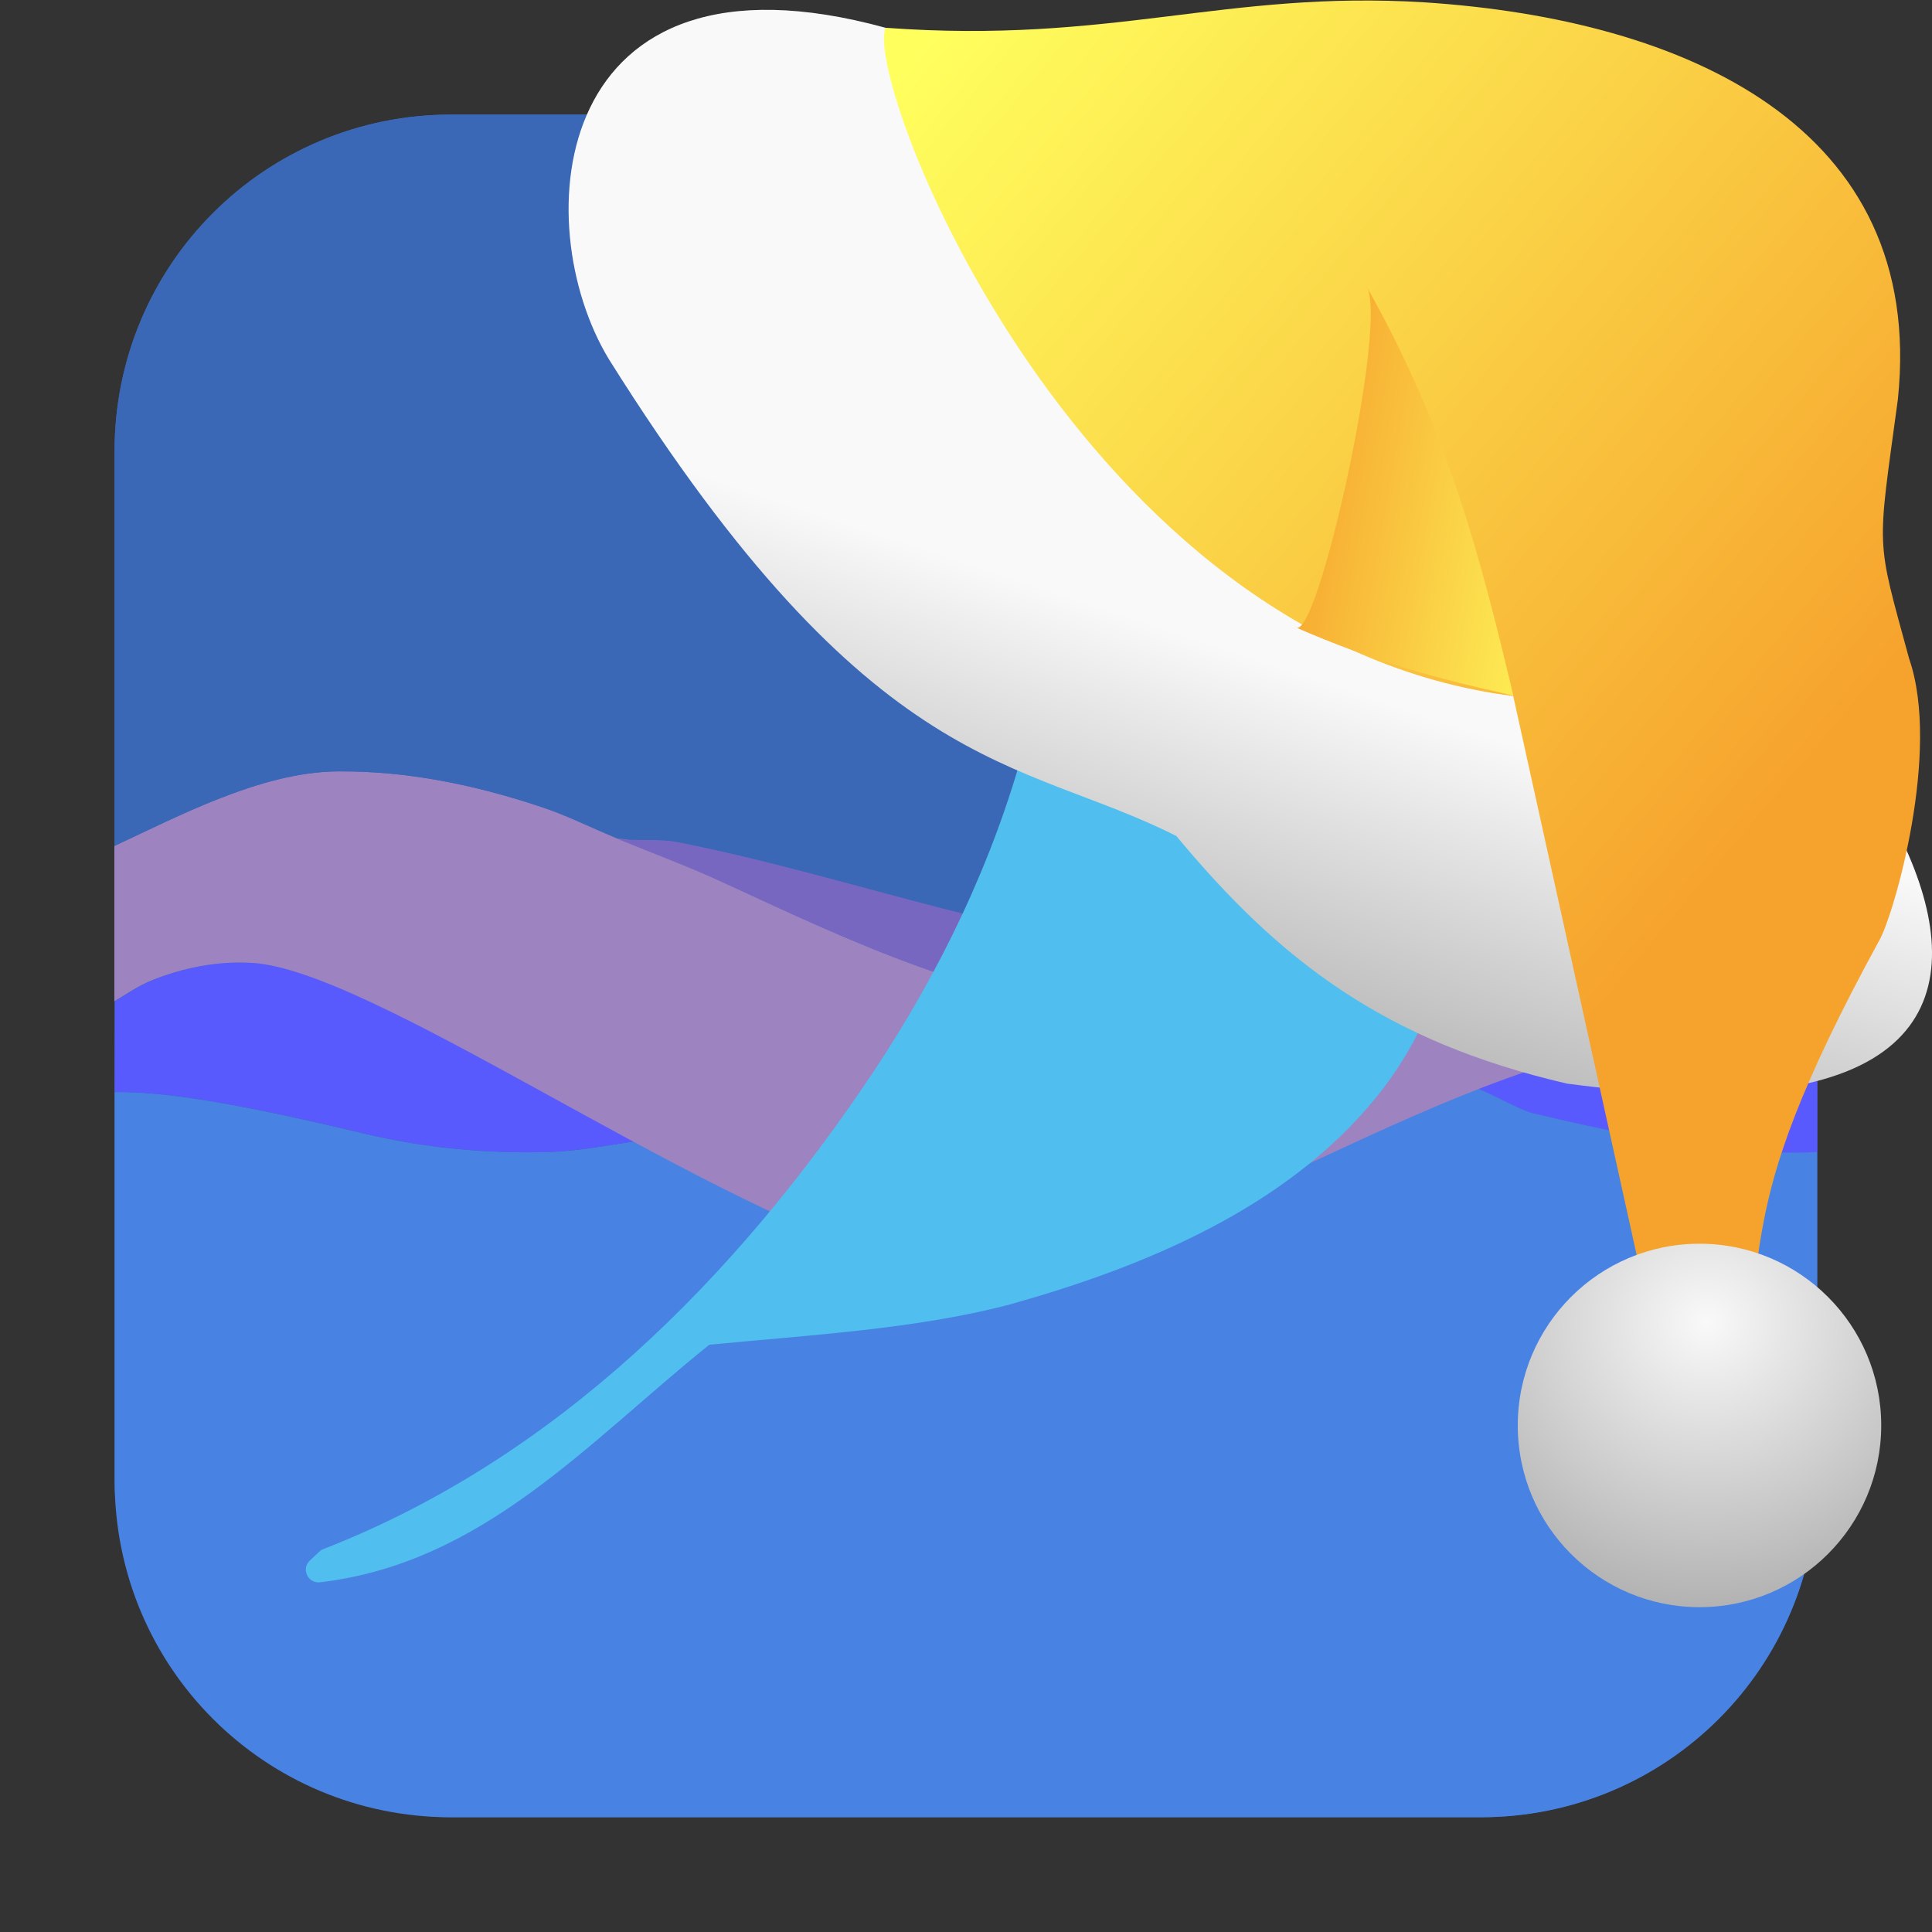 <svg viewBox="0 0 32 32" xmlns="http://www.w3.org/2000/svg" xmlns:xlink="http://www.w3.org/1999/xlink"><rect x="0" y="0" width="32" height="32" fill="#333333" stroke="none"/><linearGradient id="a" gradientUnits="userSpaceOnUse" x1="-23.24" x2="-28.704" xlink:href="#c" y1="-185.08" y2="-186.05"/><linearGradient id="b" gradientUnits="userSpaceOnUse" x1="-34.914" x2="-20.469" xlink:href="#c" y1="-193.53" y2="-181.36"/><linearGradient id="c"><stop offset="0" stop-color="#ffff5e"/><stop offset="1" stop-color="#f6a32d"/></linearGradient><linearGradient id="d"><stop offset="0" stop-color="#f9f9f9"/><stop offset="1" stop-color="#999"/></linearGradient><linearGradient id="e" gradientUnits="userSpaceOnUse" x1="-33.14" x2="-35.775" xlink:href="#d" y1="-185.13" y2="-177.2"/><radialGradient id="f" cx="-176.59" cy="-120.91" gradientTransform="matrix(2.211 .057 -.055 2.125 362.18 94.22)" gradientUnits="userSpaceOnUse" r="3.01" xlink:href="#d"/><g fill-rule="evenodd"><rect fill="#3a68b6" height="28.2" rx="5.575" width="28.2" x="1.898" y="1.898"/><g transform="translate(46.631 2.105)"><path d="m-22.21 15.903c.25.086.742.376.965.429 2.511.605 3.814.687 4.715.645v-1.713c-.285-.089-.496-.208-.893-.24-.706-.057-1.594 0-2.686.262-.652.156-1.455.368-2.102.617" fill="#595afd"/><path d="m-44.732 15.982v6.439c0 3.089 2.486 5.574 5.574 5.574h17.05c3.089 0 5.576-2.486 5.576-5.574v-5.445c-.901.043-2.204-.039-4.715-.645-.223-.054-.716-.344-.965-.429-1.444.556-2.717 1.284-4.093 1.886-.997.436-1.969.808-2.902 1.01-.933.198-1.828.222-2.674-.039-1.192-.368-2.674-1.215-4.1-1.979-.53.072-1.049.184-1.592.197-.995.025-2.01-.063-3.039-.309-2.181-.522-3.324-.695-4.123-.684" fill="#4882e3"/><path d="m-44.732 15.982c.799-.011 1.942.162 4.123.684 1.028.246 2.044.334 3.039.309.542-.014 1.062-.125 1.592-.197-.597-.32-1.134-.508-1.717-.828-.987-.542-1.93-1.055-2.75-1.439s-1.519-.641-2.01-.668c-.599-.033-1.147.09-1.623.277-.259.102-.437.235-.65.359z" fill="#595afd"/><path d="m-16.529 12.861c-.467.02-.912-.003-1.453.178-.756.252-2.359.68-4.23 1.033-1.872.353-4.01.631-5.848.58-1.178-.077-2.292-.366-3.371-.756s-2.125-.881-3.166-1.361-2.076-.949-3.139-1.297c-1.062-.348-2.151-.574-3.295-.566h-.002c-.65.004-1.322.195-2.02.471-.542.215-1.111.495-1.684.764v2.572c.214-.125.391-.258.65-.359.476-.187 1.024-.31 1.623-.277.495.027 1.193.284 2.01.668.82.384 1.763.897 2.75 1.439 1.975 1.084 4.125 2.285 5.816 2.807.846.261 1.741.237 2.674.039s1.906-.57 2.902-1.01c1.994-.872 4.09-2 6.195-2.504 1.092-.261 1.98-.318 2.686-.262.397.032.608.152.893.24z" fill="#9d83c0"/><path d="m-16.529 11.768c-1.058.288-2.431.675-4.104 1.059-1.897.435-3.982.82-5.791.9-1.609-.082-3.116-.407-4.59-.785s-2.915-.808-4.395-1.1c-.323-.063-.681-.01-1.01-.059.606.249 1.215.474 1.818.752 1.041.48 2.087.972 3.166 1.361 1.079.39 2.193.679 3.371.756 1.836.05 3.976-.227 5.848-.58s3.475-.781 4.23-1.033c.542-.181.986-.158 1.453-.178z" fill="#7767c0"/><path d="m-39.16-.207c-3.089 0-5.574 2.488-5.574 5.576v6.537c.573-.269 1.141-.548 1.684-.764.694-.276 1.365-.467 2.02-.471h.002c1.144-.007 2.232.219 3.295.566.447.146.881.364 1.32.545.327.048.685-.005 1.01.059 1.48.291 2.921.722 4.395 1.1s2.981.703 4.59.785c1.809-.08 3.895-.465 5.791-.9 1.672-.384 3.046-.771 4.104-1.059v-6.398c0-3.089-2.488-5.576-5.576-5.576z" fill="#3a68b6"/></g></g><path d="m21.822 6.473c-1.236-.061-2.445.647-3.164 1.637 0 0-.001.001-.001.001-.858 1.198-1.311 2.857-1.686 4.229-.519 1.923-1.395 3.741-2.498 5.403-2.286 3.427-5.258 6.41-9.12 7.916-.025.01-.047.024-.066.043l-.155.145c-.147.138-.033.383.167.361 2.709-.318 4.452-2.334 6.45-3.935 1.606-.157 3.452-.258 5-.673.001 0 .002-.001.002-.001 2.182-.613 4.549-1.581 6.04-3.42 1.484-1.82 1.734-4.354 1.191-6.548-.184-.877-.941-1.776-1.899-1.966-.026-.091-.051-.18-.076-.271.208-.228.879-.473 1.086-.771.229-.332.39-.991.272-1.446-.006-.024-.017-.047-.031-.067-.253-.365-1.098-.634-1.514-.635" fill="#50beee"/><g transform="translate(49.877 194.68)"><path d="m-35.21-194.22c-5.577-1.531-5.951 3.24-4.58 5.493 4.381 6.983 6.796 6.577 9.398 7.895 1.712 2.064 3.451 3.4 6.469 4.1 11.69 1.559 3.242-8.417.92-8.649-5.065.012-7.547-6.123-12.206-8.838" fill="url(#e)"/><path d="m-35.21-194.22c3.76.276 5.616-.626 8.93-.421 4.319.283 8.307 2.053 7.838 6.574-.347 2.567-.37 2.25.186 4.296.532 1.535-.252 4.232-.487 4.654-2.715 4.963-1.536 4.965-2.656 7.742l-.906-.418-2.508-11.358c-7.177-.909-10.754-10.11-10.398-11.07" fill="url(#b)"/><path d="m-28.419-184.29c.362.274 1.553-5.105 1.172-5.653 1.379 2.44 1.919 4.616 2.435 6.783-1.276-.283-2.289-.554-3.607-1.13" fill="url(#a)"/><circle cx="-21.728" cy="-171.07" fill="url(#f)" r="3.01"/></g></svg>